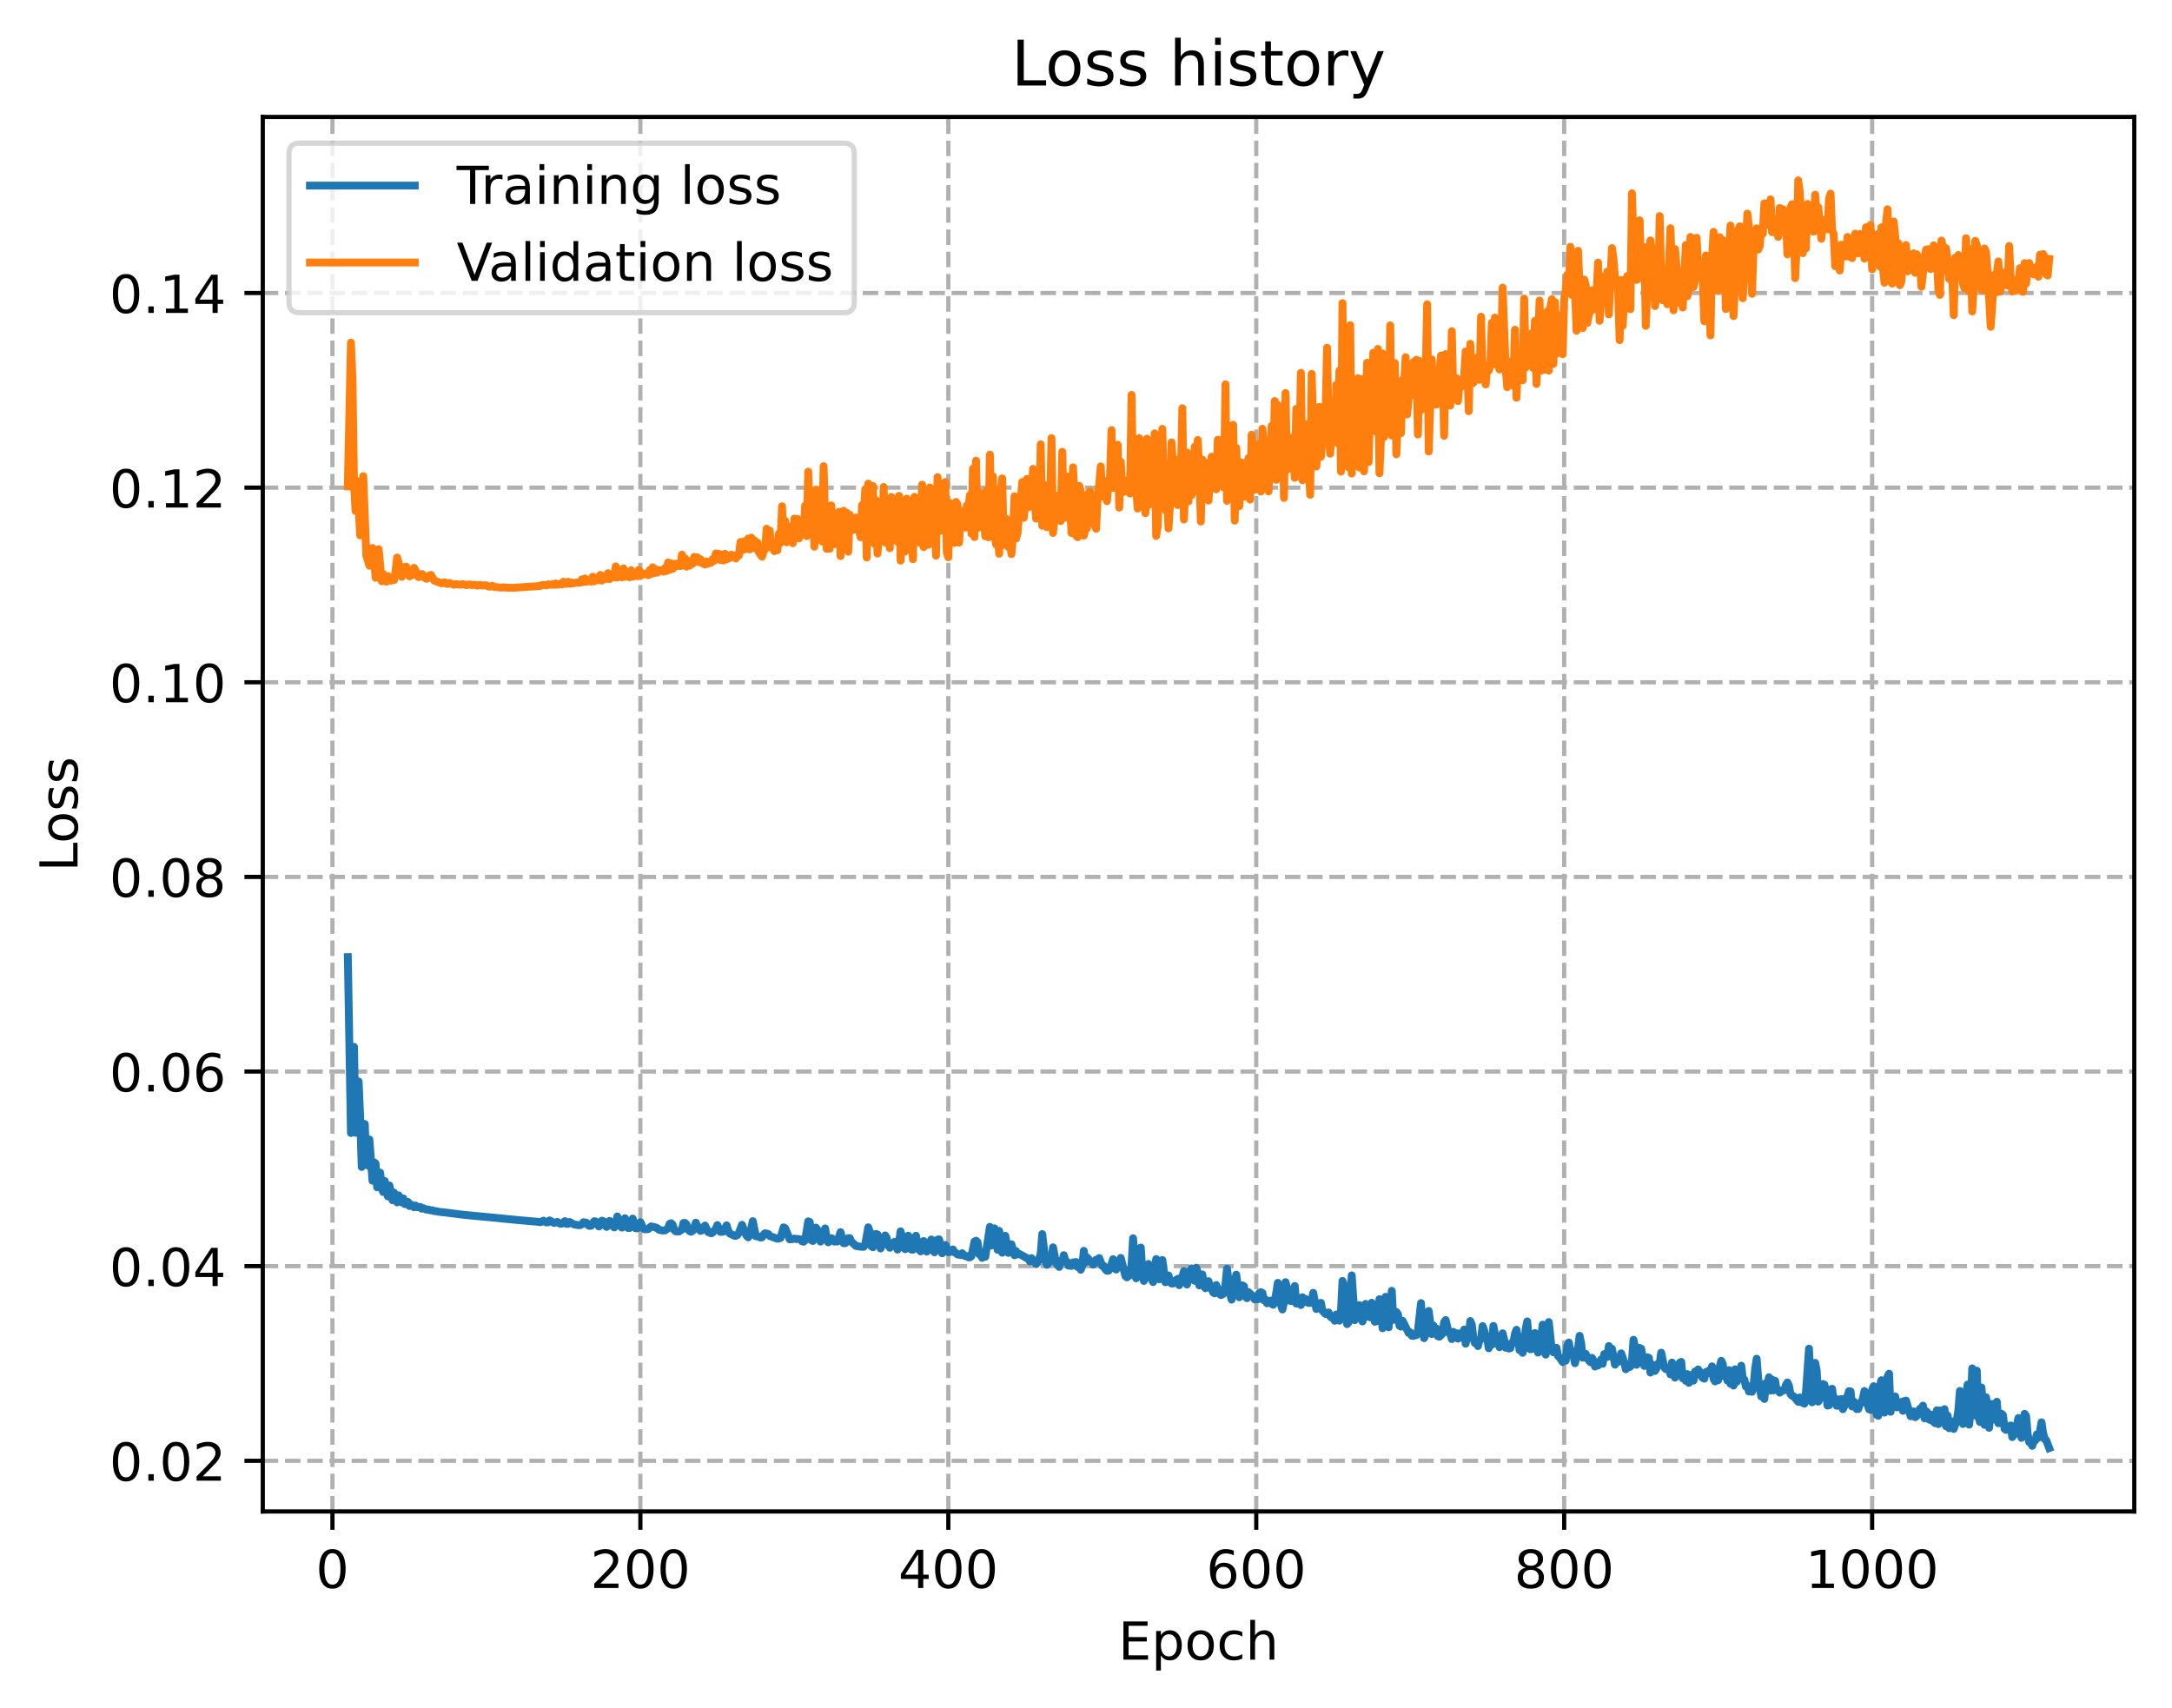 <?xml version="1.0" encoding="utf-8" standalone="no"?>
<!DOCTYPE svg PUBLIC "-//W3C//DTD SVG 1.1//EN"
  "http://www.w3.org/Graphics/SVG/1.1/DTD/svg11.dtd">
<!-- Created with matplotlib (https://matplotlib.org/) -->
<svg height="325.986pt" version="1.1" viewBox="0 0 414.464 325.986" width="414.464pt" xmlns="http://www.w3.org/2000/svg" xmlns:xlink="http://www.w3.org/1999/xlink">
 <defs>
  <style type="text/css">
*{stroke-linecap:butt;stroke-linejoin:round;}
  </style>
 </defs>
 <g id="figure_1">
  <g id="patch_1">
   <path d="M 0 325.986 
L 414.464 325.986 
L 414.464 0 
L 0 0 
z
" style="fill:#ffffff;"/>
  </g>
  <g id="axes_1">
   <g id="patch_2">
    <path d="M 50.144 288.43 
L 407.264 288.43 
L 407.264 22.318 
L 50.144 22.318 
z
" style="fill:#ffffff;"/>
   </g>
   <g id="matplotlib.axis_1">
    <g id="xtick_1">
     <g id="line2d_1">
      <path clip-path="url(#p133de21182)" d="M 63.438 288.43 
L 63.438 22.318 
" style="fill:none;stroke:#b0b0b0;stroke-dasharray:2.96,1.28;stroke-dashoffset:0;stroke-width:0.8;"/>
     </g>
     <g id="line2d_2">
      <defs>
       <path d="M 0 0 
L 0 3.5 
" id="m51b5160f50" style="stroke:#000000;stroke-width:0.8;"/>
      </defs>
      <g>
       <use style="stroke:#000000;stroke-width:0.8;" x="63.438" xlink:href="#m51b5160f50" y="288.43"/>
      </g>
     </g>
     <g id="text_1">
      <!-- 0 -->
      <defs>
       <path d="M 31.781 66.406 
Q 24.172 66.406 20.328 58.906 
Q 16.5 51.422 16.5 36.375 
Q 16.5 21.391 20.328 13.891 
Q 24.172 6.391 31.781 6.391 
Q 39.453 6.391 43.281 13.891 
Q 47.125 21.391 47.125 36.375 
Q 47.125 51.422 43.281 58.906 
Q 39.453 66.406 31.781 66.406 
z
M 31.781 74.219 
Q 44.047 74.219 50.516 64.516 
Q 56.984 54.828 56.984 36.375 
Q 56.984 17.969 50.516 8.266 
Q 44.047 -1.422 31.781 -1.422 
Q 19.531 -1.422 13.062 8.266 
Q 6.594 17.969 6.594 36.375 
Q 6.594 54.828 13.062 64.516 
Q 19.531 74.219 31.781 74.219 
z
" id="DejaVuSans-48"/>
      </defs>
      <g transform="translate(60.257 303.029)scale(0.1 -0.1)">
       <use xlink:href="#DejaVuSans-48"/>
      </g>
     </g>
    </g>
    <g id="xtick_2">
     <g id="line2d_3">
      <path clip-path="url(#p133de21182)" d="M 122.199 288.43 
L 122.199 22.318 
" style="fill:none;stroke:#b0b0b0;stroke-dasharray:2.96,1.28;stroke-dashoffset:0;stroke-width:0.8;"/>
     </g>
     <g id="line2d_4">
      <g>
       <use style="stroke:#000000;stroke-width:0.8;" x="122.199" xlink:href="#m51b5160f50" y="288.43"/>
      </g>
     </g>
     <g id="text_2">
      <!-- 200 -->
      <defs>
       <path d="M 19.188 8.297 
L 53.609 8.297 
L 53.609 0 
L 7.328 0 
L 7.328 8.297 
Q 12.938 14.109 22.625 23.891 
Q 32.328 33.688 34.812 36.531 
Q 39.547 41.844 41.422 45.531 
Q 43.312 49.219 43.312 52.781 
Q 43.312 58.594 39.234 62.25 
Q 35.156 65.922 28.609 65.922 
Q 23.969 65.922 18.812 64.312 
Q 13.672 62.703 7.812 59.422 
L 7.812 69.391 
Q 13.766 71.781 18.938 73 
Q 24.125 74.219 28.422 74.219 
Q 39.75 74.219 46.484 68.547 
Q 53.219 62.891 53.219 53.422 
Q 53.219 48.922 51.531 44.891 
Q 49.859 40.875 45.406 35.406 
Q 44.188 33.984 37.641 27.219 
Q 31.109 20.453 19.188 8.297 
z
" id="DejaVuSans-50"/>
      </defs>
      <g transform="translate(112.656 303.029)scale(0.1 -0.1)">
       <use xlink:href="#DejaVuSans-50"/>
       <use x="63.623" xlink:href="#DejaVuSans-48"/>
       <use x="127.246" xlink:href="#DejaVuSans-48"/>
      </g>
     </g>
    </g>
    <g id="xtick_3">
     <g id="line2d_5">
      <path clip-path="url(#p133de21182)" d="M 180.96 288.43 
L 180.96 22.318 
" style="fill:none;stroke:#b0b0b0;stroke-dasharray:2.96,1.28;stroke-dashoffset:0;stroke-width:0.8;"/>
     </g>
     <g id="line2d_6">
      <g>
       <use style="stroke:#000000;stroke-width:0.8;" x="180.96" xlink:href="#m51b5160f50" y="288.43"/>
      </g>
     </g>
     <g id="text_3">
      <!-- 400 -->
      <defs>
       <path d="M 37.797 64.312 
L 12.891 25.391 
L 37.797 25.391 
z
M 35.203 72.906 
L 47.609 72.906 
L 47.609 25.391 
L 58.016 25.391 
L 58.016 17.188 
L 47.609 17.188 
L 47.609 0 
L 37.797 0 
L 37.797 17.188 
L 4.891 17.188 
L 4.891 26.703 
z
" id="DejaVuSans-52"/>
      </defs>
      <g transform="translate(171.417 303.029)scale(0.1 -0.1)">
       <use xlink:href="#DejaVuSans-52"/>
       <use x="63.623" xlink:href="#DejaVuSans-48"/>
       <use x="127.246" xlink:href="#DejaVuSans-48"/>
      </g>
     </g>
    </g>
    <g id="xtick_4">
     <g id="line2d_7">
      <path clip-path="url(#p133de21182)" d="M 239.721 288.43 
L 239.721 22.318 
" style="fill:none;stroke:#b0b0b0;stroke-dasharray:2.96,1.28;stroke-dashoffset:0;stroke-width:0.8;"/>
     </g>
     <g id="line2d_8">
      <g>
       <use style="stroke:#000000;stroke-width:0.8;" x="239.721" xlink:href="#m51b5160f50" y="288.43"/>
      </g>
     </g>
     <g id="text_4">
      <!-- 600 -->
      <defs>
       <path d="M 33.016 40.375 
Q 26.375 40.375 22.484 35.828 
Q 18.609 31.297 18.609 23.391 
Q 18.609 15.531 22.484 10.953 
Q 26.375 6.391 33.016 6.391 
Q 39.656 6.391 43.531 10.953 
Q 47.406 15.531 47.406 23.391 
Q 47.406 31.297 43.531 35.828 
Q 39.656 40.375 33.016 40.375 
z
M 52.594 71.297 
L 52.594 62.312 
Q 48.875 64.062 45.094 64.984 
Q 41.312 65.922 37.594 65.922 
Q 27.828 65.922 22.672 59.328 
Q 17.531 52.734 16.797 39.406 
Q 19.672 43.656 24.016 45.922 
Q 28.375 48.188 33.594 48.188 
Q 44.578 48.188 50.953 41.516 
Q 57.328 34.859 57.328 23.391 
Q 57.328 12.156 50.688 5.359 
Q 44.047 -1.422 33.016 -1.422 
Q 20.359 -1.422 13.672 8.266 
Q 6.984 17.969 6.984 36.375 
Q 6.984 53.656 15.188 63.938 
Q 23.391 74.219 37.203 74.219 
Q 40.922 74.219 44.703 73.484 
Q 48.484 72.75 52.594 71.297 
z
" id="DejaVuSans-54"/>
      </defs>
      <g transform="translate(230.178 303.029)scale(0.1 -0.1)">
       <use xlink:href="#DejaVuSans-54"/>
       <use x="63.623" xlink:href="#DejaVuSans-48"/>
       <use x="127.246" xlink:href="#DejaVuSans-48"/>
      </g>
     </g>
    </g>
    <g id="xtick_5">
     <g id="line2d_9">
      <path clip-path="url(#p133de21182)" d="M 298.482 288.43 
L 298.482 22.318 
" style="fill:none;stroke:#b0b0b0;stroke-dasharray:2.96,1.28;stroke-dashoffset:0;stroke-width:0.8;"/>
     </g>
     <g id="line2d_10">
      <g>
       <use style="stroke:#000000;stroke-width:0.8;" x="298.482" xlink:href="#m51b5160f50" y="288.43"/>
      </g>
     </g>
     <g id="text_5">
      <!-- 800 -->
      <defs>
       <path d="M 31.781 34.625 
Q 24.75 34.625 20.719 30.859 
Q 16.703 27.094 16.703 20.516 
Q 16.703 13.922 20.719 10.156 
Q 24.75 6.391 31.781 6.391 
Q 38.812 6.391 42.859 10.172 
Q 46.922 13.969 46.922 20.516 
Q 46.922 27.094 42.891 30.859 
Q 38.875 34.625 31.781 34.625 
z
M 21.922 38.812 
Q 15.578 40.375 12.031 44.719 
Q 8.5 49.078 8.5 55.328 
Q 8.5 64.062 14.719 69.141 
Q 20.953 74.219 31.781 74.219 
Q 42.672 74.219 48.875 69.141 
Q 55.078 64.062 55.078 55.328 
Q 55.078 49.078 51.531 44.719 
Q 48 40.375 41.703 38.812 
Q 48.828 37.156 52.797 32.312 
Q 56.781 27.484 56.781 20.516 
Q 56.781 9.906 50.312 4.234 
Q 43.844 -1.422 31.781 -1.422 
Q 19.734 -1.422 13.25 4.234 
Q 6.781 9.906 6.781 20.516 
Q 6.781 27.484 10.781 32.312 
Q 14.797 37.156 21.922 38.812 
z
M 18.312 54.391 
Q 18.312 48.734 21.844 45.562 
Q 25.391 42.391 31.781 42.391 
Q 38.141 42.391 41.719 45.562 
Q 45.312 48.734 45.312 54.391 
Q 45.312 60.062 41.719 63.234 
Q 38.141 66.406 31.781 66.406 
Q 25.391 66.406 21.844 63.234 
Q 18.312 60.062 18.312 54.391 
z
" id="DejaVuSans-56"/>
      </defs>
      <g transform="translate(288.939 303.029)scale(0.1 -0.1)">
       <use xlink:href="#DejaVuSans-56"/>
       <use x="63.623" xlink:href="#DejaVuSans-48"/>
       <use x="127.246" xlink:href="#DejaVuSans-48"/>
      </g>
     </g>
    </g>
    <g id="xtick_6">
     <g id="line2d_11">
      <path clip-path="url(#p133de21182)" d="M 357.243 288.43 
L 357.243 22.318 
" style="fill:none;stroke:#b0b0b0;stroke-dasharray:2.96,1.28;stroke-dashoffset:0;stroke-width:0.8;"/>
     </g>
     <g id="line2d_12">
      <g>
       <use style="stroke:#000000;stroke-width:0.8;" x="357.243" xlink:href="#m51b5160f50" y="288.43"/>
      </g>
     </g>
     <g id="text_6">
      <!-- 1000 -->
      <defs>
       <path d="M 12.406 8.297 
L 28.516 8.297 
L 28.516 63.922 
L 10.984 60.406 
L 10.984 69.391 
L 28.422 72.906 
L 38.281 72.906 
L 38.281 8.297 
L 54.391 8.297 
L 54.391 0 
L 12.406 0 
z
" id="DejaVuSans-49"/>
      </defs>
      <g transform="translate(344.518 303.029)scale(0.1 -0.1)">
       <use xlink:href="#DejaVuSans-49"/>
       <use x="63.623" xlink:href="#DejaVuSans-48"/>
       <use x="127.246" xlink:href="#DejaVuSans-48"/>
       <use x="190.869" xlink:href="#DejaVuSans-48"/>
      </g>
     </g>
    </g>
    <g id="text_7">
     <!-- Epoch -->
     <defs>
      <path d="M 9.812 72.906 
L 55.906 72.906 
L 55.906 64.594 
L 19.672 64.594 
L 19.672 43.016 
L 54.391 43.016 
L 54.391 34.719 
L 19.672 34.719 
L 19.672 8.297 
L 56.781 8.297 
L 56.781 0 
L 9.812 0 
z
" id="DejaVuSans-69"/>
      <path d="M 18.109 8.203 
L 18.109 -20.797 
L 9.078 -20.797 
L 9.078 54.688 
L 18.109 54.688 
L 18.109 46.391 
Q 20.953 51.266 25.266 53.625 
Q 29.594 56 35.594 56 
Q 45.562 56 51.781 48.094 
Q 58.016 40.188 58.016 27.297 
Q 58.016 14.406 51.781 6.484 
Q 45.562 -1.422 35.594 -1.422 
Q 29.594 -1.422 25.266 0.953 
Q 20.953 3.328 18.109 8.203 
z
M 48.688 27.297 
Q 48.688 37.203 44.609 42.844 
Q 40.531 48.484 33.406 48.484 
Q 26.266 48.484 22.188 42.844 
Q 18.109 37.203 18.109 27.297 
Q 18.109 17.391 22.188 11.75 
Q 26.266 6.109 33.406 6.109 
Q 40.531 6.109 44.609 11.75 
Q 48.688 17.391 48.688 27.297 
z
" id="DejaVuSans-112"/>
      <path d="M 30.609 48.391 
Q 23.391 48.391 19.188 42.75 
Q 14.984 37.109 14.984 27.297 
Q 14.984 17.484 19.156 11.844 
Q 23.344 6.203 30.609 6.203 
Q 37.797 6.203 41.984 11.859 
Q 46.188 17.531 46.188 27.297 
Q 46.188 37.016 41.984 42.703 
Q 37.797 48.391 30.609 48.391 
z
M 30.609 56 
Q 42.328 56 49.016 48.375 
Q 55.719 40.766 55.719 27.297 
Q 55.719 13.875 49.016 6.219 
Q 42.328 -1.422 30.609 -1.422 
Q 18.844 -1.422 12.172 6.219 
Q 5.516 13.875 5.516 27.297 
Q 5.516 40.766 12.172 48.375 
Q 18.844 56 30.609 56 
z
" id="DejaVuSans-111"/>
      <path d="M 48.781 52.594 
L 48.781 44.188 
Q 44.969 46.297 41.141 47.344 
Q 37.312 48.391 33.406 48.391 
Q 24.656 48.391 19.812 42.844 
Q 14.984 37.312 14.984 27.297 
Q 14.984 17.281 19.812 11.734 
Q 24.656 6.203 33.406 6.203 
Q 37.312 6.203 41.141 7.25 
Q 44.969 8.297 48.781 10.406 
L 48.781 2.094 
Q 45.016 0.344 40.984 -0.531 
Q 36.969 -1.422 32.422 -1.422 
Q 20.062 -1.422 12.781 6.344 
Q 5.516 14.109 5.516 27.297 
Q 5.516 40.672 12.859 48.328 
Q 20.219 56 33.016 56 
Q 37.156 56 41.109 55.141 
Q 45.062 54.297 48.781 52.594 
z
" id="DejaVuSans-99"/>
      <path d="M 54.891 33.016 
L 54.891 0 
L 45.906 0 
L 45.906 32.719 
Q 45.906 40.484 42.875 44.328 
Q 39.844 48.188 33.797 48.188 
Q 26.516 48.188 22.312 43.547 
Q 18.109 38.922 18.109 30.906 
L 18.109 0 
L 9.078 0 
L 9.078 75.984 
L 18.109 75.984 
L 18.109 46.188 
Q 21.344 51.125 25.703 53.562 
Q 30.078 56 35.797 56 
Q 45.219 56 50.047 50.172 
Q 54.891 44.344 54.891 33.016 
z
" id="DejaVuSans-104"/>
     </defs>
     <g transform="translate(213.393 316.707)scale(0.1 -0.1)">
      <use xlink:href="#DejaVuSans-69"/>
      <use x="63.184" xlink:href="#DejaVuSans-112"/>
      <use x="126.66" xlink:href="#DejaVuSans-111"/>
      <use x="187.842" xlink:href="#DejaVuSans-99"/>
      <use x="242.822" xlink:href="#DejaVuSans-104"/>
     </g>
    </g>
   </g>
   <g id="matplotlib.axis_2">
    <g id="ytick_1">
     <g id="line2d_13">
      <path clip-path="url(#p133de21182)" d="M 50.144 278.76 
L 407.264 278.76 
" style="fill:none;stroke:#b0b0b0;stroke-dasharray:2.96,1.28;stroke-dashoffset:0;stroke-width:0.8;"/>
     </g>
     <g id="line2d_14">
      <defs>
       <path d="M 0 0 
L -3.5 0 
" id="mbb6e6bf3f7" style="stroke:#000000;stroke-width:0.8;"/>
      </defs>
      <g>
       <use style="stroke:#000000;stroke-width:0.8;" x="50.144" xlink:href="#mbb6e6bf3f7" y="278.76"/>
      </g>
     </g>
     <g id="text_8">
      <!-- 0.02 -->
      <defs>
       <path d="M 10.688 12.406 
L 21 12.406 
L 21 0 
L 10.688 0 
z
" id="DejaVuSans-46"/>
      </defs>
      <g transform="translate(20.878 282.559)scale(0.1 -0.1)">
       <use xlink:href="#DejaVuSans-48"/>
       <use x="63.623" xlink:href="#DejaVuSans-46"/>
       <use x="95.41" xlink:href="#DejaVuSans-48"/>
       <use x="159.033" xlink:href="#DejaVuSans-50"/>
      </g>
     </g>
    </g>
    <g id="ytick_2">
     <g id="line2d_15">
      <path clip-path="url(#p133de21182)" d="M 50.144 241.619 
L 407.264 241.619 
" style="fill:none;stroke:#b0b0b0;stroke-dasharray:2.96,1.28;stroke-dashoffset:0;stroke-width:0.8;"/>
     </g>
     <g id="line2d_16">
      <g>
       <use style="stroke:#000000;stroke-width:0.8;" x="50.144" xlink:href="#mbb6e6bf3f7" y="241.619"/>
      </g>
     </g>
     <g id="text_9">
      <!-- 0.04 -->
      <g transform="translate(20.878 245.418)scale(0.1 -0.1)">
       <use xlink:href="#DejaVuSans-48"/>
       <use x="63.623" xlink:href="#DejaVuSans-46"/>
       <use x="95.41" xlink:href="#DejaVuSans-48"/>
       <use x="159.033" xlink:href="#DejaVuSans-52"/>
      </g>
     </g>
    </g>
    <g id="ytick_3">
     <g id="line2d_17">
      <path clip-path="url(#p133de21182)" d="M 50.144 204.478 
L 407.264 204.478 
" style="fill:none;stroke:#b0b0b0;stroke-dasharray:2.96,1.28;stroke-dashoffset:0;stroke-width:0.8;"/>
     </g>
     <g id="line2d_18">
      <g>
       <use style="stroke:#000000;stroke-width:0.8;" x="50.144" xlink:href="#mbb6e6bf3f7" y="204.478"/>
      </g>
     </g>
     <g id="text_10">
      <!-- 0.06 -->
      <g transform="translate(20.878 208.277)scale(0.1 -0.1)">
       <use xlink:href="#DejaVuSans-48"/>
       <use x="63.623" xlink:href="#DejaVuSans-46"/>
       <use x="95.41" xlink:href="#DejaVuSans-48"/>
       <use x="159.033" xlink:href="#DejaVuSans-54"/>
      </g>
     </g>
    </g>
    <g id="ytick_4">
     <g id="line2d_19">
      <path clip-path="url(#p133de21182)" d="M 50.144 167.337 
L 407.264 167.337 
" style="fill:none;stroke:#b0b0b0;stroke-dasharray:2.96,1.28;stroke-dashoffset:0;stroke-width:0.8;"/>
     </g>
     <g id="line2d_20">
      <g>
       <use style="stroke:#000000;stroke-width:0.8;" x="50.144" xlink:href="#mbb6e6bf3f7" y="167.337"/>
      </g>
     </g>
     <g id="text_11">
      <!-- 0.08 -->
      <g transform="translate(20.878 171.137)scale(0.1 -0.1)">
       <use xlink:href="#DejaVuSans-48"/>
       <use x="63.623" xlink:href="#DejaVuSans-46"/>
       <use x="95.41" xlink:href="#DejaVuSans-48"/>
       <use x="159.033" xlink:href="#DejaVuSans-56"/>
      </g>
     </g>
    </g>
    <g id="ytick_5">
     <g id="line2d_21">
      <path clip-path="url(#p133de21182)" d="M 50.144 130.197 
L 407.264 130.197 
" style="fill:none;stroke:#b0b0b0;stroke-dasharray:2.96,1.28;stroke-dashoffset:0;stroke-width:0.8;"/>
     </g>
     <g id="line2d_22">
      <g>
       <use style="stroke:#000000;stroke-width:0.8;" x="50.144" xlink:href="#mbb6e6bf3f7" y="130.197"/>
      </g>
     </g>
     <g id="text_12">
      <!-- 0.10 -->
      <g transform="translate(20.878 133.996)scale(0.1 -0.1)">
       <use xlink:href="#DejaVuSans-48"/>
       <use x="63.623" xlink:href="#DejaVuSans-46"/>
       <use x="95.41" xlink:href="#DejaVuSans-49"/>
       <use x="159.033" xlink:href="#DejaVuSans-48"/>
      </g>
     </g>
    </g>
    <g id="ytick_6">
     <g id="line2d_23">
      <path clip-path="url(#p133de21182)" d="M 50.144 93.056 
L 407.264 93.056 
" style="fill:none;stroke:#b0b0b0;stroke-dasharray:2.96,1.28;stroke-dashoffset:0;stroke-width:0.8;"/>
     </g>
     <g id="line2d_24">
      <g>
       <use style="stroke:#000000;stroke-width:0.8;" x="50.144" xlink:href="#mbb6e6bf3f7" y="93.056"/>
      </g>
     </g>
     <g id="text_13">
      <!-- 0.12 -->
      <g transform="translate(20.878 96.855)scale(0.1 -0.1)">
       <use xlink:href="#DejaVuSans-48"/>
       <use x="63.623" xlink:href="#DejaVuSans-46"/>
       <use x="95.41" xlink:href="#DejaVuSans-49"/>
       <use x="159.033" xlink:href="#DejaVuSans-50"/>
      </g>
     </g>
    </g>
    <g id="ytick_7">
     <g id="line2d_25">
      <path clip-path="url(#p133de21182)" d="M 50.144 55.915 
L 407.264 55.915 
" style="fill:none;stroke:#b0b0b0;stroke-dasharray:2.96,1.28;stroke-dashoffset:0;stroke-width:0.8;"/>
     </g>
     <g id="line2d_26">
      <g>
       <use style="stroke:#000000;stroke-width:0.8;" x="50.144" xlink:href="#mbb6e6bf3f7" y="55.915"/>
      </g>
     </g>
     <g id="text_14">
      <!-- 0.14 -->
      <g transform="translate(20.878 59.714)scale(0.1 -0.1)">
       <use xlink:href="#DejaVuSans-48"/>
       <use x="63.623" xlink:href="#DejaVuSans-46"/>
       <use x="95.41" xlink:href="#DejaVuSans-49"/>
       <use x="159.033" xlink:href="#DejaVuSans-52"/>
      </g>
     </g>
    </g>
    <g id="text_15">
     <!-- Loss -->
     <defs>
      <path d="M 9.812 72.906 
L 19.672 72.906 
L 19.672 8.297 
L 55.172 8.297 
L 55.172 0 
L 9.812 0 
z
" id="DejaVuSans-76"/>
      <path d="M 44.281 53.078 
L 44.281 44.578 
Q 40.484 46.531 36.375 47.5 
Q 32.281 48.484 27.875 48.484 
Q 21.188 48.484 17.844 46.438 
Q 14.5 44.391 14.5 40.281 
Q 14.5 37.156 16.891 35.375 
Q 19.281 33.594 26.516 31.984 
L 29.594 31.297 
Q 39.156 29.25 43.188 25.516 
Q 47.219 21.781 47.219 15.094 
Q 47.219 7.469 41.188 3.016 
Q 35.156 -1.422 24.609 -1.422 
Q 20.219 -1.422 15.453 -0.562 
Q 10.688 0.297 5.422 2 
L 5.422 11.281 
Q 10.406 8.688 15.234 7.391 
Q 20.062 6.109 24.812 6.109 
Q 31.156 6.109 34.562 8.281 
Q 37.984 10.453 37.984 14.406 
Q 37.984 18.062 35.516 20.016 
Q 33.062 21.969 24.703 23.781 
L 21.578 24.516 
Q 13.234 26.266 9.516 29.906 
Q 5.812 33.547 5.812 39.891 
Q 5.812 47.609 11.281 51.797 
Q 16.75 56 26.812 56 
Q 31.781 56 36.172 55.266 
Q 40.578 54.547 44.281 53.078 
z
" id="DejaVuSans-115"/>
     </defs>
     <g transform="translate(14.798 166.341)rotate(-90)scale(0.1 -0.1)">
      <use xlink:href="#DejaVuSans-76"/>
      <use x="53.963" xlink:href="#DejaVuSans-111"/>
      <use x="115.145" xlink:href="#DejaVuSans-115"/>
      <use x="167.244" xlink:href="#DejaVuSans-115"/>
     </g>
    </g>
   </g>
   <g id="line2d_27">
    <path clip-path="url(#p133de21182)" d="M 66.376 182.647 
L 66.964 216.21 
L 67.258 201.43 
L 67.552 199.767 
L 67.846 216.164 
L 68.139 214.915 
L 68.433 206.369 
L 68.727 213.133 
L 69.021 222.685 
L 69.315 217.203 
L 69.608 214.489 
L 69.902 222.141 
L 70.196 222.411 
L 70.49 217.453 
L 71.077 225.315 
L 71.371 221.794 
L 71.665 222.019 
L 71.959 226.57 
L 72.546 223.773 
L 72.84 226.808 
L 73.134 227.48 
L 73.428 225.377 
L 74.015 228.305 
L 74.309 226.221 
L 74.897 229.036 
L 75.191 227.592 
L 75.778 229.447 
L 76.072 228.101 
L 76.366 229.206 
L 76.66 229.443 
L 76.953 228.691 
L 77.247 229.771 
L 77.835 229.354 
L 78.129 230.146 
L 78.422 229.834 
L 79.01 230.382 
L 79.304 230.05 
L 79.598 230.366 
L 80.185 230.316 
L 80.479 230.648 
L 80.773 230.558 
L 81.361 230.836 
L 81.654 230.796 
L 82.242 230.986 
L 82.536 230.955 
L 82.83 231.11 
L 83.123 231.115 
L 83.711 231.236 
L 85.474 231.44 
L 88.118 231.777 
L 90.468 232.013 
L 93.7 232.315 
L 98.695 232.807 
L 102.808 233.173 
L 103.102 233.224 
L 103.396 233.148 
L 103.69 232.934 
L 104.277 233.276 
L 104.571 233.253 
L 104.865 232.89 
L 105.746 233.379 
L 106.334 233.177 
L 106.922 233.534 
L 107.215 233.502 
L 107.803 233.025 
L 108.097 233.554 
L 108.391 233.544 
L 108.684 233.189 
L 109.566 233.667 
L 110.447 233.797 
L 110.741 233.784 
L 111.035 233.603 
L 111.329 233.235 
L 111.916 233.339 
L 112.21 233.785 
L 112.504 233.94 
L 112.798 233.906 
L 113.385 233.042 
L 113.679 233.101 
L 114.267 234.037 
L 114.561 233.85 
L 114.854 232.937 
L 115.148 233.043 
L 115.736 234.129 
L 116.03 233.913 
L 116.323 232.982 
L 116.617 233.206 
L 117.205 234.223 
L 117.499 233.713 
L 117.792 232.133 
L 118.086 232.847 
L 118.38 233.968 
L 118.674 234.263 
L 119.261 232.467 
L 119.849 234.34 
L 120.143 234.333 
L 120.73 232.536 
L 121.024 233.699 
L 121.318 234.401 
L 121.612 234.396 
L 122.199 233.217 
L 122.787 234.461 
L 123.081 234.591 
L 123.668 234.554 
L 124.256 234.027 
L 125.137 234.238 
L 125.431 234.385 
L 125.725 234.657 
L 126.313 234.804 
L 126.9 234.795 
L 127.488 234.386 
L 127.782 233.543 
L 128.076 233.421 
L 128.369 233.741 
L 128.663 234.732 
L 128.957 234.981 
L 129.545 235.005 
L 130.132 234.618 
L 130.426 233.374 
L 130.72 233.371 
L 131.014 233.669 
L 131.307 234.668 
L 131.601 234.944 
L 131.895 235.048 
L 132.189 234.859 
L 132.483 234.24 
L 132.776 233.319 
L 133.364 234.588 
L 133.658 234.886 
L 133.952 234.768 
L 134.245 234.184 
L 134.539 233.859 
L 135.127 235.108 
L 135.714 235.354 
L 136.008 235.188 
L 136.596 234.462 
L 136.89 233.777 
L 137.477 235.084 
L 138.065 235.02 
L 138.653 233.828 
L 138.946 234.794 
L 139.24 235.368 
L 140.122 235.81 
L 140.415 235.834 
L 140.709 235.683 
L 141.003 235.262 
L 141.591 233.729 
L 142.178 235.266 
L 142.472 235.833 
L 142.766 236.118 
L 143.06 235.726 
L 143.647 233.03 
L 144.235 235.901 
L 144.822 235.984 
L 145.116 236.161 
L 145.41 236.122 
L 145.704 235.619 
L 145.998 235.34 
L 146.585 235.47 
L 146.879 235.864 
L 148.348 236.387 
L 148.936 236.248 
L 149.523 234.216 
L 149.817 234.355 
L 150.699 236.503 
L 151.286 236.446 
L 151.58 236.355 
L 151.874 236.451 
L 152.168 236.417 
L 152.755 236.503 
L 153.049 236.873 
L 153.343 236.964 
L 153.637 236.654 
L 154.224 233.064 
L 154.518 233.187 
L 154.812 236.66 
L 155.106 236.816 
L 155.399 234.454 
L 155.693 234.265 
L 155.987 234.675 
L 156.281 236.342 
L 156.575 236.931 
L 156.868 236.125 
L 157.162 234.98 
L 157.456 234.417 
L 157.75 236.398 
L 158.044 237.078 
L 158.337 236.336 
L 158.631 236.275 
L 158.925 236.429 
L 159.219 236.929 
L 159.806 236.905 
L 160.394 235.125 
L 160.982 237.247 
L 161.275 237.233 
L 161.569 236.963 
L 161.863 236.282 
L 162.157 236.273 
L 162.451 236.94 
L 163.332 237.759 
L 164.214 237.904 
L 164.801 237.93 
L 165.095 237.507 
L 165.683 234.206 
L 165.976 235.041 
L 166.27 237.807 
L 166.564 238.01 
L 166.858 236.972 
L 167.152 235.462 
L 167.445 235.586 
L 168.033 238.239 
L 168.914 235.755 
L 169.208 236.232 
L 169.502 237.669 
L 169.796 238.107 
L 170.09 237.518 
L 170.677 236.986 
L 170.971 237.539 
L 171.265 238.457 
L 171.559 237.065 
L 171.852 234.975 
L 172.146 236.09 
L 172.44 238.133 
L 172.734 238.38 
L 173.322 235.799 
L 173.909 238.459 
L 174.203 238.476 
L 174.791 235.814 
L 175.378 238.463 
L 175.672 238.794 
L 176.26 236.825 
L 176.553 237.611 
L 176.847 238.843 
L 177.141 238.58 
L 177.435 237.007 
L 177.729 236.53 
L 178.022 238.407 
L 178.316 238.97 
L 178.61 238.342 
L 178.904 236.563 
L 179.198 236.502 
L 179.785 239.159 
L 180.079 238.535 
L 180.373 237.565 
L 180.667 238.053 
L 180.96 238.965 
L 181.254 238.938 
L 181.842 238.439 
L 182.136 238.986 
L 182.429 239.108 
L 182.723 239.399 
L 183.311 239.481 
L 183.605 239.151 
L 183.898 239.548 
L 184.192 239.707 
L 184.486 239.688 
L 184.78 239.931 
L 185.074 239.938 
L 185.368 239.702 
L 185.955 236.924 
L 186.249 236.761 
L 186.543 237.039 
L 186.837 239.335 
L 187.13 239.559 
L 187.424 240.027 
L 187.718 239.485 
L 188.012 239.83 
L 188.893 234.118 
L 189.187 237.676 
L 189.775 234.403 
L 190.068 235.88 
L 190.362 238.498 
L 190.656 234.887 
L 191.244 239.052 
L 191.537 237.969 
L 191.831 235.83 
L 192.419 239.088 
L 192.713 238.56 
L 193.006 237.448 
L 193.594 239.541 
L 193.888 238.753 
L 194.182 239.376 
L 194.475 239.264 
L 196.238 240.24 
L 196.532 240.718 
L 196.826 240.086 
L 197.12 240.455 
L 197.414 240.634 
L 197.707 241.236 
L 198.001 240.884 
L 198.295 240.255 
L 198.589 239.208 
L 198.883 235.492 
L 199.47 240.671 
L 199.764 241.365 
L 200.058 241.076 
L 200.352 239.931 
L 200.645 239.977 
L 200.939 238.03 
L 201.527 241.07 
L 202.114 241.767 
L 202.408 240.61 
L 202.702 240.804 
L 202.996 239.518 
L 203.29 240.593 
L 203.583 240.773 
L 203.877 241.506 
L 204.465 241.566 
L 204.759 240.904 
L 205.346 240.837 
L 205.64 241.789 
L 205.934 241.667 
L 206.228 242.3 
L 206.521 241.573 
L 206.815 238.691 
L 207.109 240.915 
L 207.403 239.927 
L 207.99 240.58 
L 208.284 240.724 
L 208.578 241.325 
L 208.872 241.126 
L 209.166 240.386 
L 209.46 240.495 
L 209.753 240.076 
L 210.341 241.588 
L 210.635 241.569 
L 210.929 242.227 
L 211.222 242.495 
L 211.516 242.49 
L 211.81 242.173 
L 212.398 240.282 
L 212.985 242.262 
L 213.279 241.733 
L 213.867 240.05 
L 214.748 243.508 
L 215.042 243.76 
L 215.336 243.485 
L 215.629 243.373 
L 215.923 241.298 
L 216.217 236.295 
L 216.805 243.947 
L 217.098 243.443 
L 217.686 238.071 
L 217.98 242.581 
L 218.274 244.436 
L 219.155 241.199 
L 219.449 242.22 
L 219.743 244.052 
L 220.037 244.657 
L 220.624 240.259 
L 221.212 244.128 
L 221.799 240.442 
L 222.387 244.691 
L 222.681 244.558 
L 222.975 243.385 
L 223.268 244.484 
L 223.562 244.933 
L 223.856 244.924 
L 224.15 244.452 
L 224.737 244.04 
L 225.031 245.25 
L 225.325 243.842 
L 225.619 243.649 
L 225.913 242.573 
L 226.206 242.735 
L 226.5 245.119 
L 227.088 242.874 
L 227.382 242.045 
L 227.969 244.413 
L 228.263 241.918 
L 228.557 242.81 
L 228.851 245.286 
L 229.144 244.82 
L 229.438 243.199 
L 229.732 245.451 
L 230.026 245.827 
L 230.32 245.667 
L 230.613 244.486 
L 230.907 245.67 
L 231.201 245.962 
L 231.495 246.633 
L 231.789 246.815 
L 232.083 245.219 
L 232.67 246.795 
L 232.964 247.13 
L 233.258 247.024 
L 233.552 246.78 
L 233.845 245.091 
L 234.139 242.111 
L 234.727 246.915 
L 235.021 248.004 
L 235.314 245.422 
L 235.608 244.83 
L 235.902 243.236 
L 236.49 247.555 
L 236.783 245.618 
L 237.077 245.284 
L 237.371 245.448 
L 237.665 247.389 
L 237.959 247.733 
L 238.252 246.577 
L 238.84 247.19 
L 239.134 247.287 
L 239.428 247.97 
L 239.721 247.444 
L 240.015 247.944 
L 240.309 246.732 
L 240.603 246.583 
L 240.897 246.724 
L 241.19 248.146 
L 241.484 247.992 
L 241.778 248.699 
L 242.366 248.202 
L 242.659 248.806 
L 242.953 248.99 
L 243.247 248.085 
L 243.541 246.712 
L 243.835 244.802 
L 244.422 248.992 
L 244.716 249.886 
L 245.01 248.449 
L 245.304 244.671 
L 245.598 245.768 
L 245.891 247.751 
L 246.185 248.24 
L 246.479 248.298 
L 246.773 247.855 
L 247.067 245.407 
L 247.36 248.756 
L 247.654 248.478 
L 247.948 247.716 
L 248.242 249.041 
L 248.536 247.551 
L 248.829 248.142 
L 249.123 247.873 
L 249.417 248.517 
L 249.711 248.647 
L 250.005 248.646 
L 250.298 248.237 
L 250.592 246.707 
L 251.18 249.803 
L 251.474 249.051 
L 251.767 249.415 
L 252.061 248.624 
L 252.355 250.13 
L 252.943 250.74 
L 253.236 250.511 
L 253.53 250.456 
L 253.824 251.218 
L 254.118 251.46 
L 254.412 251.266 
L 254.705 252.035 
L 254.999 250.841 
L 255.293 251.608 
L 255.587 252.018 
L 255.881 250.344 
L 256.175 244.437 
L 256.468 245.144 
L 256.762 250.957 
L 257.056 252.679 
L 257.35 252.323 
L 257.644 248.961 
L 257.937 243.381 
L 258.525 251.924 
L 259.113 249.253 
L 259.406 249.054 
L 259.7 250.249 
L 259.994 252.174 
L 260.288 251.083 
L 260.582 248.827 
L 260.875 251.233 
L 261.169 250.665 
L 261.463 251.379 
L 261.757 248.599 
L 262.051 250.016 
L 262.344 252.222 
L 262.638 252.142 
L 262.932 251.44 
L 263.226 247.912 
L 263.52 248.982 
L 263.813 253.468 
L 264.401 247.466 
L 264.695 249.123 
L 264.989 253.285 
L 265.576 246.326 
L 265.87 251.867 
L 266.164 251.754 
L 266.458 250.36 
L 266.752 250.778 
L 267.045 252.974 
L 267.339 253.161 
L 267.633 252.043 
L 268.808 254.373 
L 269.102 254.247 
L 269.396 254.891 
L 269.69 254.936 
L 269.983 254.788 
L 270.277 254.784 
L 270.571 253.902 
L 271.159 248.669 
L 271.452 253.661 
L 271.746 255.361 
L 272.04 254.64 
L 272.334 251.683 
L 272.628 250.162 
L 273.215 254.576 
L 273.509 252.938 
L 273.803 254.015 
L 274.097 253.511 
L 274.39 254.994 
L 274.684 255.077 
L 275.272 254.484 
L 275.566 252.307 
L 275.859 251.902 
L 276.447 254.319 
L 276.741 254.535 
L 277.035 255.529 
L 277.328 254.158 
L 277.622 255.275 
L 277.916 254.411 
L 278.21 255.453 
L 278.504 254.457 
L 278.798 255.022 
L 279.091 255.268 
L 279.385 253.725 
L 279.679 256.415 
L 279.973 255.099 
L 280.267 255.214 
L 280.56 252.09 
L 280.854 252.787 
L 281.148 255.285 
L 281.442 256.29 
L 281.736 256.171 
L 282.029 256.87 
L 282.323 255.736 
L 282.617 255.51 
L 282.911 253.053 
L 283.205 253.855 
L 283.498 255.241 
L 283.792 255.522 
L 284.086 257.285 
L 284.38 255.961 
L 284.674 256.62 
L 284.967 253.027 
L 285.261 254.574 
L 286.143 257.079 
L 286.73 254.435 
L 287.024 255.587 
L 287.318 257.188 
L 287.612 256.602 
L 287.905 257.338 
L 288.199 257.273 
L 288.493 256.223 
L 288.787 256.206 
L 289.081 254.547 
L 289.374 253.761 
L 289.668 255.272 
L 289.962 257.646 
L 290.256 257.573 
L 290.55 258.159 
L 290.844 256.931 
L 291.137 253.563 
L 291.431 252.158 
L 291.725 255.823 
L 292.019 257.485 
L 292.313 257.424 
L 292.9 254.378 
L 293.488 258.114 
L 293.782 257.918 
L 294.369 252.774 
L 294.957 258.501 
L 295.251 256.62 
L 295.544 252.289 
L 296.132 257.733 
L 296.426 258.062 
L 296.72 257.378 
L 297.013 257.209 
L 297.307 258.777 
L 297.601 259.031 
L 298.189 259.912 
L 298.482 259.579 
L 298.776 259.661 
L 299.07 256.792 
L 299.364 256.2 
L 299.658 257.994 
L 299.951 257.816 
L 300.245 258.632 
L 300.539 260.138 
L 301.127 257.259 
L 301.42 254.918 
L 301.714 256.293 
L 302.008 259.085 
L 302.302 258.958 
L 302.596 258.359 
L 302.89 259.241 
L 303.477 259.942 
L 303.771 259.111 
L 304.065 259.59 
L 304.359 260.776 
L 304.652 260.396 
L 304.946 260.572 
L 305.534 259.404 
L 305.828 260.25 
L 306.121 258.395 
L 306.415 258.572 
L 306.709 258.944 
L 307.003 256.861 
L 307.297 258.783 
L 307.59 257.373 
L 308.178 260.414 
L 308.472 259.957 
L 308.766 259.882 
L 309.059 259.372 
L 309.353 258.254 
L 309.941 259.95 
L 310.235 261.294 
L 310.528 260.95 
L 310.822 260.928 
L 311.116 260.771 
L 311.41 259.72 
L 311.704 255.674 
L 311.997 257.063 
L 312.291 260.439 
L 312.585 259.81 
L 312.879 257.223 
L 313.173 257.366 
L 313.76 260.652 
L 314.054 260.071 
L 314.348 259.004 
L 314.642 259.115 
L 314.936 261.928 
L 315.229 260.366 
L 315.523 261.268 
L 315.817 261.613 
L 316.111 261.069 
L 316.405 260.218 
L 316.698 260.256 
L 316.992 258.128 
L 317.58 260.944 
L 317.874 261.267 
L 318.461 261.045 
L 318.755 262.263 
L 319.049 260.011 
L 319.343 262.391 
L 319.636 262.889 
L 319.93 261.234 
L 320.224 261.292 
L 320.518 260.038 
L 320.812 259.885 
L 321.105 263.029 
L 321.399 262.223 
L 321.693 263.51 
L 321.987 262.22 
L 322.281 263.887 
L 322.574 263.455 
L 322.868 262.351 
L 323.162 263.453 
L 323.456 261.716 
L 323.75 261.818 
L 324.043 261.325 
L 324.337 261.763 
L 324.631 262.54 
L 324.925 262.953 
L 325.219 263.097 
L 325.513 261.835 
L 325.806 261.922 
L 326.1 261.533 
L 326.394 262.069 
L 326.688 260.733 
L 326.982 263.128 
L 327.275 263.62 
L 327.569 262.672 
L 327.863 263.392 
L 328.157 260.826 
L 328.451 259.682 
L 328.744 260.309 
L 329.038 262.646 
L 329.332 261.53 
L 329.626 263.454 
L 329.92 261.464 
L 330.213 264.073 
L 330.507 262.407 
L 330.801 264.398 
L 331.095 261.301 
L 331.389 263.706 
L 331.682 262.012 
L 331.976 262.996 
L 332.27 260.613 
L 332.564 263.243 
L 332.858 263.264 
L 333.151 264.612 
L 333.445 264.455 
L 333.739 265.54 
L 334.033 265.328 
L 334.327 265.595 
L 334.62 264.47 
L 334.914 261.219 
L 335.208 259.28 
L 335.502 263.029 
L 336.089 266.492 
L 336.383 265.635 
L 336.677 266.968 
L 336.971 263.955 
L 337.265 264.271 
L 337.559 262.822 
L 337.852 265.363 
L 338.146 263.261 
L 338.44 265.318 
L 338.734 263.495 
L 339.028 265.282 
L 339.321 265.214 
L 339.615 265.755 
L 340.203 265.299 
L 340.497 265.3 
L 340.79 264.303 
L 341.084 263.814 
L 341.378 264.488 
L 341.672 266.036 
L 341.966 266.353 
L 342.259 266.434 
L 343.141 267.511 
L 343.435 266.672 
L 343.728 267.6 
L 344.022 267.648 
L 344.316 267.865 
L 344.61 265.796 
L 345.197 257.362 
L 345.491 264.637 
L 345.785 267.603 
L 346.079 266.022 
L 346.373 260.075 
L 346.666 261.514 
L 346.96 267.474 
L 347.254 266.935 
L 347.548 265.906 
L 347.842 264.103 
L 348.135 264.221 
L 348.429 265.508 
L 348.723 268.222 
L 349.017 268.164 
L 349.311 265.182 
L 349.605 265.013 
L 349.898 267.388 
L 350.192 266.848 
L 350.486 268.257 
L 350.78 268.242 
L 351.074 267.05 
L 351.367 266.973 
L 351.661 268.917 
L 351.955 268.289 
L 352.249 266.821 
L 352.543 266.417 
L 352.836 265.471 
L 353.13 265.524 
L 353.424 268.401 
L 353.718 267.438 
L 354.012 267.696 
L 354.305 268.896 
L 354.599 268.875 
L 354.893 267.932 
L 355.187 267.624 
L 355.481 266.83 
L 355.774 265.444 
L 356.068 267.688 
L 356.362 267.991 
L 356.656 268.928 
L 356.95 269.044 
L 357.243 265.173 
L 357.537 264.52 
L 358.125 270.006 
L 358.419 270.168 
L 358.712 264.577 
L 359.006 263.381 
L 359.3 267.229 
L 359.594 269.567 
L 359.888 268.233 
L 360.181 262.697 
L 360.475 262.141 
L 360.769 269.406 
L 361.063 266.812 
L 361.357 267.304 
L 361.651 266.483 
L 361.944 268.567 
L 362.238 268.447 
L 362.826 267.52 
L 363.12 269.228 
L 363.413 267.347 
L 363.707 267.272 
L 364.589 270.264 
L 364.882 269.896 
L 365.176 269.334 
L 365.47 270.434 
L 365.764 270.189 
L 366.351 268.827 
L 366.645 269.39 
L 366.939 268.235 
L 367.233 270.649 
L 367.527 269.285 
L 367.82 269.582 
L 368.114 270.865 
L 368.408 271.011 
L 368.702 269.965 
L 368.996 271.332 
L 369.289 271.597 
L 369.583 269.127 
L 369.877 271.756 
L 370.171 269.161 
L 370.465 271.444 
L 370.758 270.896 
L 371.052 268.906 
L 371.346 272.173 
L 371.64 270.124 
L 371.934 272.545 
L 372.521 271.246 
L 372.815 272.683 
L 373.403 270.949 
L 373.697 269.084 
L 373.99 265.432 
L 374.284 270.57 
L 374.578 271.745 
L 374.872 271.008 
L 375.166 266.208 
L 375.459 264.212 
L 375.753 271.862 
L 376.047 269.153 
L 376.341 261.121 
L 376.635 268.27 
L 376.928 270.118 
L 377.222 261.562 
L 377.516 270.196 
L 377.81 271.358 
L 378.104 264.767 
L 378.691 271.906 
L 378.985 266.644 
L 379.279 268.543 
L 379.573 272.471 
L 379.866 268.101 
L 380.16 267.91 
L 380.454 270.89 
L 380.748 268.587 
L 381.042 267.493 
L 381.335 271.597 
L 381.629 270.985 
L 381.923 269.774 
L 382.217 270.046 
L 382.511 272.661 
L 382.804 272.867 
L 383.392 272.341 
L 383.686 272.011 
L 383.98 274.24 
L 384.567 273.499 
L 385.155 270.595 
L 385.743 274.381 
L 386.036 273.339 
L 386.33 269.794 
L 386.624 270.21 
L 386.918 273.656 
L 387.212 275.2 
L 387.505 275.273 
L 387.799 275.903 
L 388.093 274.859 
L 388.387 274.871 
L 388.681 273.708 
L 388.974 274.352 
L 389.268 273.151 
L 389.562 271.42 
L 389.856 273.38 
L 390.15 274.59 
L 390.443 274.815 
L 391.031 276.334 
L 391.031 276.334 
" style="fill:none;stroke:#1f77b4;stroke-linecap:square;stroke-width:1.5;"/>
   </g>
   <g id="line2d_28">
    <path clip-path="url(#p133de21182)" d="M 66.376 92.811 
L 66.964 65.388 
L 67.258 72.346 
L 67.552 92.242 
L 67.846 97.522 
L 68.139 91.827 
L 68.727 102.169 
L 69.021 94.033 
L 69.315 90.852 
L 69.902 106.016 
L 70.49 107.953 
L 70.784 107.34 
L 71.077 104.574 
L 71.371 106.19 
L 71.665 110.25 
L 71.959 106.6 
L 72.253 104.795 
L 72.84 110.917 
L 73.134 109.539 
L 73.722 111.011 
L 74.015 109.928 
L 74.603 110.822 
L 74.897 110.407 
L 75.191 110.682 
L 75.484 109.009 
L 75.778 106.389 
L 76.072 107.416 
L 76.366 109.628 
L 76.66 110.065 
L 76.953 109.6 
L 77.247 108.183 
L 77.541 108.129 
L 77.835 109.463 
L 78.129 109.978 
L 78.422 109.856 
L 79.01 108.351 
L 79.304 108.905 
L 79.598 109.842 
L 79.892 110.136 
L 80.185 109.987 
L 80.479 109.518 
L 80.773 109.742 
L 81.067 110.262 
L 81.361 110.451 
L 81.654 110.323 
L 81.948 109.818 
L 82.242 109.714 
L 82.83 110.787 
L 84.299 111.329 
L 84.592 111.155 
L 84.886 111.143 
L 85.18 111.398 
L 85.474 111.43 
L 85.768 111.256 
L 86.649 111.588 
L 86.943 111.465 
L 87.824 111.559 
L 88.412 111.471 
L 88.999 111.666 
L 89.587 111.52 
L 89.881 111.631 
L 90.762 111.614 
L 91.056 111.752 
L 91.644 111.603 
L 91.938 111.731 
L 92.819 111.689 
L 93.113 111.898 
L 93.407 111.954 
L 93.994 111.802 
L 94.288 111.993 
L 95.757 112.139 
L 96.051 112.062 
L 96.638 112.141 
L 97.814 112.175 
L 103.102 111.822 
L 103.396 111.649 
L 103.984 111.64 
L 104.277 111.702 
L 104.571 111.5 
L 105.159 111.59 
L 105.453 111.467 
L 105.746 111.608 
L 106.04 111.352 
L 106.334 111.589 
L 106.922 111.419 
L 107.215 111.515 
L 107.509 111.018 
L 107.803 111.419 
L 108.097 111.409 
L 108.391 111.016 
L 108.684 111.407 
L 108.978 111.139 
L 109.272 111.329 
L 109.86 111.18 
L 110.741 111.178 
L 111.035 110.569 
L 111.329 111.071 
L 111.622 110.388 
L 111.916 111.011 
L 112.504 110.768 
L 112.798 110.986 
L 113.091 110.053 
L 113.385 110.936 
L 113.679 110.244 
L 113.973 110.658 
L 114.267 110.734 
L 114.561 109.707 
L 114.854 110.793 
L 115.148 109.935 
L 115.442 110.336 
L 115.736 110.471 
L 116.03 109.37 
L 116.323 110.522 
L 116.617 109.637 
L 117.205 110.183 
L 117.499 108.078 
L 117.792 110.211 
L 118.086 109.565 
L 118.38 109.736 
L 118.674 110.16 
L 118.968 108.46 
L 119.261 110.075 
L 119.555 109.614 
L 119.849 109.686 
L 120.143 110.159 
L 120.437 108.818 
L 120.73 110.057 
L 121.024 109.392 
L 121.318 109.335 
L 121.612 109.951 
L 121.906 108.73 
L 122.199 109.919 
L 122.493 109.339 
L 122.787 109.535 
L 123.081 109.584 
L 123.375 109.405 
L 123.668 109.762 
L 123.962 108.808 
L 124.256 109.536 
L 124.55 108.254 
L 124.844 109.353 
L 125.137 108.64 
L 125.431 109.273 
L 125.725 108.797 
L 126.019 108.868 
L 126.313 108.792 
L 126.607 109.098 
L 126.9 108.388 
L 127.194 108.96 
L 127.488 107.332 
L 127.782 108.728 
L 128.076 107.514 
L 128.369 108.578 
L 128.663 107.729 
L 128.957 107.555 
L 129.251 108.016 
L 129.545 107.623 
L 129.838 108.022 
L 130.132 105.843 
L 130.426 107.824 
L 130.72 106.529 
L 131.014 108.138 
L 131.307 107.818 
L 131.601 107.936 
L 131.895 107.01 
L 132.189 107.566 
L 132.483 106.276 
L 132.776 107.183 
L 133.07 106.356 
L 133.364 107.238 
L 133.658 106.717 
L 133.952 107.479 
L 134.245 107.274 
L 134.539 107.743 
L 134.833 107.134 
L 135.127 107.552 
L 135.421 107.311 
L 135.714 107.376 
L 136.008 106.657 
L 136.302 106.99 
L 136.596 105.603 
L 136.89 106.037 
L 137.183 105.673 
L 137.477 106.883 
L 137.771 105.857 
L 138.065 106.956 
L 138.359 105.672 
L 138.653 106.755 
L 138.946 106.032 
L 139.24 106.499 
L 139.534 105.858 
L 139.828 106.179 
L 140.122 105.99 
L 140.415 106.575 
L 140.709 106.193 
L 141.003 106.001 
L 141.297 103.417 
L 141.591 105.024 
L 141.884 103.351 
L 142.178 104.83 
L 142.472 104.609 
L 142.766 102.773 
L 143.06 104.837 
L 143.353 102.589 
L 143.647 104.129 
L 143.941 103.1 
L 144.235 104.733 
L 144.529 103.519 
L 144.822 105.429 
L 145.41 106.235 
L 145.704 105.238 
L 145.998 104.842 
L 146.291 100.89 
L 146.585 103.553 
L 146.879 101.245 
L 147.173 104.519 
L 147.467 104.027 
L 147.76 105.182 
L 148.054 104.603 
L 148.348 105.01 
L 148.642 101.816 
L 148.936 103.604 
L 149.229 96.612 
L 149.523 103.075 
L 149.817 99.406 
L 150.111 103.476 
L 150.405 100.474 
L 150.699 103.084 
L 150.992 102.69 
L 151.286 103.663 
L 151.58 98.967 
L 151.874 101.248 
L 152.168 99.024 
L 152.461 102.754 
L 152.755 100.828 
L 153.049 100.076 
L 153.343 101.537 
L 153.637 96.492 
L 153.93 102.311 
L 154.224 90.006 
L 154.518 97.432 
L 154.812 99.824 
L 155.106 95.857 
L 155.399 104.327 
L 155.693 93.421 
L 155.987 98.999 
L 156.281 101.533 
L 156.575 100.322 
L 156.868 103.331 
L 157.162 88.963 
L 157.456 99.27 
L 157.75 104.738 
L 158.337 104.709 
L 158.631 96.446 
L 158.925 102.109 
L 159.219 103.847 
L 159.513 98.568 
L 159.806 103.06 
L 160.1 97.673 
L 160.394 106.127 
L 160.982 97.467 
L 161.275 100.439 
L 161.569 97.851 
L 161.863 105.285 
L 162.157 98.238 
L 162.451 101.24 
L 162.745 99.851 
L 163.038 101.062 
L 163.332 98.765 
L 163.626 98.831 
L 163.92 101.191 
L 164.214 102.518 
L 164.507 96.37 
L 164.801 99.886 
L 165.095 93.405 
L 165.389 106.392 
L 165.683 92.281 
L 165.976 100.789 
L 166.27 100.39 
L 166.564 92.731 
L 166.858 103.777 
L 167.152 95.448 
L 167.445 105.634 
L 167.739 102.072 
L 168.033 96.507 
L 168.327 103.274 
L 168.621 92.925 
L 168.914 103.52 
L 169.208 97.889 
L 169.502 102.925 
L 169.796 104.608 
L 170.09 94.827 
L 170.383 101.289 
L 170.677 95.877 
L 171.265 103.387 
L 171.559 94.622 
L 171.852 106.983 
L 172.146 100.624 
L 172.44 99.252 
L 172.734 105.239 
L 173.028 95.151 
L 173.322 103.456 
L 173.615 95.881 
L 173.909 98.234 
L 174.203 106.72 
L 174.497 94.805 
L 174.791 102.956 
L 175.084 95.067 
L 175.672 103.665 
L 175.966 92.495 
L 176.26 104.395 
L 176.847 98.024 
L 177.141 103.971 
L 177.435 93.022 
L 177.729 103.449 
L 178.316 97.077 
L 178.61 106.04 
L 178.904 91.044 
L 179.198 100.702 
L 179.491 101.254 
L 179.785 98.57 
L 180.079 99.062 
L 180.373 91.983 
L 180.667 105.423 
L 180.96 106.336 
L 181.254 95.975 
L 181.548 100.383 
L 181.842 99.157 
L 182.136 103.6 
L 182.429 95.776 
L 182.723 96.319 
L 183.017 103.552 
L 183.311 98.397 
L 183.605 99.31 
L 183.898 97.477 
L 184.192 100.682 
L 184.486 96.461 
L 184.78 97.215 
L 185.074 94.485 
L 185.368 101.847 
L 185.661 89.421 
L 185.955 102.491 
L 186.249 87.902 
L 186.543 100.747 
L 186.837 98.156 
L 187.13 94.124 
L 187.424 95.5 
L 188.012 102.336 
L 188.306 93.532 
L 188.599 102.527 
L 188.893 86.749 
L 189.187 99.235 
L 189.481 90.901 
L 189.775 102.113 
L 190.068 103.878 
L 190.362 100.891 
L 190.656 105.671 
L 190.95 94.107 
L 191.244 91.285 
L 191.537 103.987 
L 191.831 100.033 
L 192.125 99.059 
L 192.419 104.368 
L 192.713 103.455 
L 193.006 105.745 
L 193.3 101.879 
L 193.594 94.692 
L 193.888 102.787 
L 194.182 101.658 
L 194.475 97.725 
L 194.769 95.707 
L 195.063 91.973 
L 195.357 98.824 
L 195.651 95.946 
L 195.944 91.385 
L 196.238 96.81 
L 196.826 95.988 
L 197.12 89.477 
L 197.414 95.466 
L 197.707 98.972 
L 198.001 91.738 
L 198.295 97.912 
L 198.589 84.785 
L 198.883 100.329 
L 199.176 92.481 
L 199.47 95.301 
L 199.764 100.602 
L 200.058 94.207 
L 200.352 98.038 
L 200.645 83.606 
L 200.939 101.704 
L 201.527 95.817 
L 201.821 97.789 
L 202.114 94.45 
L 202.408 99.436 
L 202.702 86.22 
L 202.996 98.106 
L 203.29 96.388 
L 203.583 98.806 
L 203.877 90.92 
L 204.465 101.718 
L 204.759 89.185 
L 205.346 102.221 
L 205.64 102.521 
L 205.934 92.716 
L 206.228 93.744 
L 206.521 97.227 
L 206.815 102.219 
L 207.109 101.04 
L 207.403 100.835 
L 207.697 94.128 
L 207.99 93.764 
L 208.284 94.861 
L 208.578 99.38 
L 209.166 100.914 
L 209.46 94.762 
L 209.753 92.422 
L 210.047 89.003 
L 210.341 94.767 
L 210.635 91.749 
L 211.222 95.631 
L 211.516 92.501 
L 211.81 91.042 
L 212.104 82.067 
L 212.398 93.134 
L 212.691 86.707 
L 212.985 91.473 
L 213.279 84.866 
L 213.573 96.878 
L 213.867 88.097 
L 214.16 93.97 
L 214.454 92.582 
L 214.748 93.793 
L 215.042 91.651 
L 215.336 92.023 
L 215.629 94.186 
L 215.923 75.352 
L 216.217 93.069 
L 216.511 90.595 
L 216.805 93.3 
L 217.098 97.05 
L 217.392 83.619 
L 217.686 96.185 
L 217.98 93.532 
L 218.274 94.03 
L 218.567 97.926 
L 218.861 83.721 
L 219.155 96.415 
L 219.449 91.88 
L 219.743 91.74 
L 220.037 94.244 
L 220.33 82.693 
L 220.624 102.272 
L 220.918 100.406 
L 221.212 89.016 
L 221.506 95.464 
L 221.799 81.837 
L 222.093 93.398 
L 222.387 97.31 
L 222.681 94.673 
L 222.975 100.837 
L 223.268 96.227 
L 223.562 84.413 
L 223.856 89.449 
L 224.15 87.578 
L 224.444 94.115 
L 224.737 96.38 
L 225.031 94.651 
L 225.325 90.645 
L 225.619 77.898 
L 225.913 99.139 
L 226.5 86.367 
L 226.794 95.683 
L 227.088 89.043 
L 227.382 94.493 
L 227.675 91.759 
L 227.969 85.243 
L 228.263 93.692 
L 228.557 83.963 
L 228.851 90.157 
L 229.144 99.527 
L 229.438 87.692 
L 229.732 88.875 
L 230.026 95.212 
L 230.32 88.354 
L 230.613 95.518 
L 231.201 87.149 
L 231.495 91.472 
L 231.789 89.187 
L 232.083 93.381 
L 232.376 83.917 
L 232.67 89.936 
L 232.964 92.02 
L 233.258 83.867 
L 233.552 93.029 
L 233.845 73.342 
L 234.139 95.57 
L 234.433 94.331 
L 234.727 91.619 
L 235.021 91.11 
L 235.314 81.064 
L 235.608 99.348 
L 235.902 85.453 
L 236.196 92.668 
L 236.49 96.588 
L 236.783 88.218 
L 237.371 94.808 
L 237.959 88.51 
L 238.252 87.402 
L 238.546 95.338 
L 238.84 82.957 
L 239.428 93.468 
L 239.721 86.056 
L 240.015 91.358 
L 240.309 84.667 
L 240.603 93.791 
L 240.897 81.819 
L 241.19 85.589 
L 241.484 86.185 
L 241.778 85.748 
L 242.072 93.77 
L 242.659 81.265 
L 242.953 89.529 
L 243.247 76.524 
L 243.541 91.575 
L 243.835 77.258 
L 244.129 88.871 
L 244.422 87.246 
L 244.716 77.962 
L 245.01 95.017 
L 245.304 75.007 
L 245.598 89.654 
L 246.185 83.545 
L 246.479 89.196 
L 246.773 87.163 
L 247.067 91.185 
L 247.36 78.012 
L 247.654 80.661 
L 247.948 85.575 
L 248.242 71.146 
L 248.536 91.643 
L 248.829 80.803 
L 249.123 81.405 
L 249.417 81.224 
L 250.005 94.416 
L 250.298 71.338 
L 250.592 82.156 
L 250.886 87.903 
L 251.18 89.044 
L 251.474 85.956 
L 251.767 77.641 
L 252.061 87.17 
L 252.649 80.041 
L 252.943 78.977 
L 253.236 66.357 
L 253.53 81.909 
L 253.824 86.584 
L 254.118 81.851 
L 254.412 80.208 
L 254.705 84.226 
L 254.999 73.42 
L 255.293 84.609 
L 255.587 70.719 
L 255.881 90.003 
L 256.175 57.835 
L 256.468 83.902 
L 256.762 77.736 
L 257.056 75.807 
L 257.35 89.22 
L 257.644 62.044 
L 257.937 90.364 
L 258.231 81.087 
L 258.525 75.637 
L 258.819 81.519 
L 259.113 72.169 
L 259.406 89.221 
L 259.7 77.381 
L 259.994 72.321 
L 260.288 89.945 
L 260.875 69.216 
L 261.169 88.189 
L 261.463 76.776 
L 261.757 80.753 
L 262.051 67.312 
L 262.344 80.508 
L 262.638 82.387 
L 262.932 66.583 
L 263.226 90.318 
L 263.52 83.8 
L 263.813 67.455 
L 264.107 83.394 
L 264.401 72.112 
L 264.695 75.13 
L 264.989 81.862 
L 265.282 62.092 
L 265.576 83.119 
L 265.87 73.789 
L 266.164 69.274 
L 266.458 86.693 
L 266.752 79.703 
L 267.045 76.847 
L 267.339 82.656 
L 267.633 72.471 
L 267.927 73.729 
L 268.221 68.157 
L 268.514 79.087 
L 269.102 73.179 
L 269.396 72.958 
L 269.69 69.123 
L 269.983 75.426 
L 270.277 68.648 
L 270.571 82.912 
L 270.865 68.866 
L 271.159 78.267 
L 271.452 76.839 
L 271.746 69.964 
L 272.04 71.808 
L 272.334 58.07 
L 272.628 86.162 
L 273.215 68.588 
L 273.509 74.824 
L 273.803 72.422 
L 274.097 77.21 
L 274.978 67.843 
L 275.272 68.669 
L 275.566 83.175 
L 275.859 67.569 
L 276.153 74.126 
L 276.447 73.996 
L 276.741 77.387 
L 277.035 63.199 
L 277.328 75.52 
L 277.916 72.159 
L 278.21 76.538 
L 278.504 73.176 
L 278.798 72.719 
L 279.091 73.726 
L 279.385 71.716 
L 279.679 67.061 
L 279.973 69.642 
L 280.267 78.474 
L 280.56 65.607 
L 280.854 72.045 
L 281.148 73.064 
L 281.442 69.392 
L 281.736 68.269 
L 282.029 71.811 
L 282.323 72.484 
L 282.617 60.433 
L 282.911 71.608 
L 283.205 71.498 
L 283.498 73.367 
L 283.792 69.793 
L 284.086 70.751 
L 284.38 69.819 
L 284.674 61.584 
L 284.967 69.511 
L 285.261 60.596 
L 285.555 66.782 
L 285.849 69.712 
L 286.143 70.508 
L 286.436 67.119 
L 286.73 54.895 
L 287.318 70.339 
L 287.612 73.885 
L 287.905 73.146 
L 288.493 68.893 
L 288.787 73.609 
L 289.081 62.916 
L 289.374 75.908 
L 289.668 69.46 
L 289.962 68.123 
L 290.256 68.839 
L 290.55 72.57 
L 290.844 56.975 
L 291.137 70.143 
L 291.431 67.027 
L 291.725 68.934 
L 292.019 67.569 
L 292.313 63.547 
L 292.606 70.291 
L 292.9 61.221 
L 293.194 73.274 
L 293.782 57.342 
L 294.075 70.732 
L 294.369 65.471 
L 294.663 70.567 
L 294.957 69.801 
L 295.251 59.437 
L 295.544 70.737 
L 295.838 58.632 
L 296.132 57.094 
L 296.426 69.446 
L 296.72 57.653 
L 297.013 67.486 
L 297.307 64.501 
L 297.601 60.158 
L 297.895 67.334 
L 298.189 67.591 
L 298.482 56.951 
L 298.776 55.321 
L 299.07 52.418 
L 299.364 55.892 
L 299.658 47.102 
L 299.951 56.288 
L 300.245 54.817 
L 300.539 55.24 
L 300.833 63.117 
L 301.127 47.853 
L 301.42 54.731 
L 301.714 57.432 
L 302.008 62.613 
L 302.302 53.343 
L 302.596 54.439 
L 302.89 61.652 
L 303.183 60.049 
L 303.477 59.467 
L 303.771 55.396 
L 304.065 56.731 
L 304.359 59.008 
L 304.652 55.933 
L 304.946 50.101 
L 305.24 61.23 
L 305.828 52.745 
L 306.121 52.745 
L 306.415 54.616 
L 306.709 51.836 
L 307.003 60.004 
L 307.59 47.337 
L 307.884 49.269 
L 308.178 53.303 
L 308.472 53.266 
L 308.766 55.364 
L 309.059 64.915 
L 309.353 53.423 
L 309.647 62.177 
L 309.941 56.771 
L 310.235 53.849 
L 310.528 52.657 
L 311.116 59.012 
L 311.41 36.891 
L 311.704 46.598 
L 311.997 52.491 
L 312.291 53.418 
L 312.585 53.234 
L 312.879 42.029 
L 313.173 52.201 
L 313.76 47.159 
L 314.054 62.195 
L 314.642 48.145 
L 314.936 45.879 
L 315.523 50.066 
L 315.817 58.404 
L 316.111 56.299 
L 316.405 56.62 
L 316.698 41.228 
L 316.992 52.457 
L 317.286 57.305 
L 317.58 55.697 
L 318.167 58.068 
L 318.755 43.548 
L 319.343 59.207 
L 319.636 47.53 
L 320.518 57.859 
L 320.812 54.037 
L 321.105 58.691 
L 321.693 46.741 
L 321.987 56.531 
L 322.281 55.173 
L 322.574 45.209 
L 322.868 46.187 
L 323.162 54.78 
L 323.456 53.253 
L 323.75 45.37 
L 324.043 50.612 
L 324.337 51.693 
L 324.631 51.45 
L 324.925 53.681 
L 325.219 61.294 
L 325.513 48.749 
L 325.806 49.962 
L 326.1 55.441 
L 326.394 64.014 
L 326.688 49.279 
L 326.982 44.246 
L 327.275 51.336 
L 327.863 55.392 
L 328.157 45.26 
L 328.451 46.149 
L 328.744 45.821 
L 329.038 47.814 
L 329.332 58.981 
L 329.626 56.16 
L 330.213 43.034 
L 330.507 46.1 
L 330.801 60.325 
L 331.389 47.698 
L 331.682 43.88 
L 331.976 43.18 
L 332.27 47.927 
L 332.564 56.908 
L 333.445 40.762 
L 333.739 43.384 
L 334.033 47.23 
L 334.327 56.07 
L 334.62 46.864 
L 334.914 46.755 
L 335.208 43.558 
L 335.502 47.625 
L 335.796 46.975 
L 336.089 43.619 
L 336.383 44.612 
L 336.677 38.789 
L 336.971 42.383 
L 337.265 41.983 
L 337.559 42.963 
L 337.852 38.043 
L 338.146 44.309 
L 338.44 41.837 
L 339.321 45.205 
L 339.615 39.683 
L 339.909 44.343 
L 340.203 39.911 
L 340.497 41.634 
L 340.79 41.957 
L 341.084 48.546 
L 341.378 41.136 
L 341.672 39.603 
L 341.966 38.96 
L 342.259 42.229 
L 342.553 53.081 
L 342.847 47.109 
L 343.141 34.414 
L 343.435 36.683 
L 344.022 48.312 
L 344.316 44.89 
L 344.61 47.412 
L 344.904 38.911 
L 345.197 42.201 
L 345.491 39.52 
L 345.785 40.71 
L 346.079 44.217 
L 346.373 37.152 
L 346.666 40.754 
L 346.96 39.539 
L 347.548 45.569 
L 347.842 41.962 
L 348.135 43.204 
L 348.723 43.773 
L 349.017 37.973 
L 349.311 36.953 
L 349.605 44.051 
L 349.898 44.62 
L 350.192 50.799 
L 350.78 47.279 
L 351.074 51.625 
L 351.367 46.693 
L 351.661 48.997 
L 351.955 48.537 
L 352.249 48.941 
L 352.543 45.212 
L 352.836 48.964 
L 353.13 45.725 
L 353.424 49.256 
L 353.718 47.764 
L 354.012 44.587 
L 354.305 46.028 
L 354.599 48.346 
L 354.893 44.656 
L 355.187 45.504 
L 355.481 45.924 
L 355.774 49.356 
L 356.068 43.366 
L 356.362 48.543 
L 356.95 42.918 
L 357.243 51.388 
L 357.537 50.162 
L 357.831 46.494 
L 358.125 44.712 
L 358.712 50.844 
L 359.006 43.385 
L 359.3 51.03 
L 359.594 53.95 
L 359.888 42.598 
L 360.181 39.928 
L 360.475 52 
L 360.769 53.629 
L 361.063 54.123 
L 361.357 42.264 
L 361.651 45.14 
L 361.944 49.644 
L 362.238 46.421 
L 362.532 54.429 
L 362.826 53.76 
L 363.12 47.54 
L 363.413 48.628 
L 363.707 46.759 
L 364.001 51.789 
L 364.295 49.473 
L 364.589 48.945 
L 364.882 51.515 
L 365.176 48.341 
L 365.47 52.071 
L 365.764 48.525 
L 366.351 49.439 
L 366.645 54.74 
L 367.233 49.653 
L 367.527 47.626 
L 368.114 47.552 
L 368.408 51.345 
L 368.702 51.126 
L 368.996 46.813 
L 369.289 48.227 
L 369.583 48.323 
L 369.877 55.256 
L 370.171 56.269 
L 370.465 45.9 
L 370.758 47.121 
L 371.052 51.622 
L 371.346 47.354 
L 371.64 49.688 
L 371.934 53.214 
L 372.228 50.923 
L 372.521 52.581 
L 372.815 60.146 
L 373.109 49.16 
L 373.403 50.789 
L 373.697 48.653 
L 373.99 51.142 
L 374.284 49.721 
L 374.578 54.212 
L 374.872 55.06 
L 375.166 45.455 
L 375.459 51.826 
L 375.753 55.634 
L 376.047 47.517 
L 376.341 59.439 
L 376.635 54.086 
L 376.928 45.961 
L 377.222 46.786 
L 377.81 49.815 
L 378.104 55.245 
L 378.397 55.395 
L 378.691 47.411 
L 378.985 48.144 
L 379.279 51.87 
L 379.866 62.358 
L 380.16 58.289 
L 380.454 52.506 
L 380.748 55.936 
L 381.042 52.143 
L 381.335 49.88 
L 381.629 55.663 
L 381.923 54.803 
L 382.217 52.033 
L 382.511 52.048 
L 382.804 53.634 
L 383.098 54.502 
L 383.392 46.937 
L 383.686 53.063 
L 383.98 55.628 
L 384.274 53.613 
L 384.567 55.538 
L 384.861 53.344 
L 385.155 54.186 
L 385.449 51.17 
L 385.743 52.05 
L 386.036 55.69 
L 386.33 50.218 
L 386.624 54.116 
L 386.918 50.867 
L 387.212 50.196 
L 387.505 51.881 
L 387.799 51.08 
L 388.093 52.358 
L 388.387 52.259 
L 388.681 50.874 
L 388.974 52.803 
L 389.268 48.602 
L 389.562 51.307 
L 389.856 48.47 
L 390.15 48.99 
L 390.443 52.305 
L 390.737 52.58 
L 391.031 49.425 
L 391.031 49.425 
" style="fill:none;stroke:#ff7f0e;stroke-linecap:square;stroke-width:1.5;"/>
   </g>
   <g id="patch_3">
    <path d="M 50.144 288.43 
L 50.144 22.318 
" style="fill:none;stroke:#000000;stroke-linecap:square;stroke-linejoin:miter;stroke-width:0.8;"/>
   </g>
   <g id="patch_4">
    <path d="M 407.264 288.43 
L 407.264 22.318 
" style="fill:none;stroke:#000000;stroke-linecap:square;stroke-linejoin:miter;stroke-width:0.8;"/>
   </g>
   <g id="patch_5">
    <path d="M 50.144 288.43 
L 407.264 288.43 
" style="fill:none;stroke:#000000;stroke-linecap:square;stroke-linejoin:miter;stroke-width:0.8;"/>
   </g>
   <g id="patch_6">
    <path d="M 50.144 22.318 
L 407.264 22.318 
" style="fill:none;stroke:#000000;stroke-linecap:square;stroke-linejoin:miter;stroke-width:0.8;"/>
   </g>
   <g id="text_16">
    <!-- Loss history -->
    <defs>
     <path id="DejaVuSans-32"/>
     <path d="M 9.422 54.688 
L 18.406 54.688 
L 18.406 0 
L 9.422 0 
z
M 9.422 75.984 
L 18.406 75.984 
L 18.406 64.594 
L 9.422 64.594 
z
" id="DejaVuSans-105"/>
     <path d="M 18.312 70.219 
L 18.312 54.688 
L 36.812 54.688 
L 36.812 47.703 
L 18.312 47.703 
L 18.312 18.016 
Q 18.312 11.328 20.141 9.422 
Q 21.969 7.516 27.594 7.516 
L 36.812 7.516 
L 36.812 0 
L 27.594 0 
Q 17.188 0 13.234 3.875 
Q 9.281 7.766 9.281 18.016 
L 9.281 47.703 
L 2.688 47.703 
L 2.688 54.688 
L 9.281 54.688 
L 9.281 70.219 
z
" id="DejaVuSans-116"/>
     <path d="M 41.109 46.297 
Q 39.594 47.172 37.812 47.578 
Q 36.031 48 33.891 48 
Q 26.266 48 22.188 43.047 
Q 18.109 38.094 18.109 28.812 
L 18.109 0 
L 9.078 0 
L 9.078 54.688 
L 18.109 54.688 
L 18.109 46.188 
Q 20.953 51.172 25.484 53.578 
Q 30.031 56 36.531 56 
Q 37.453 56 38.578 55.875 
Q 39.703 55.766 41.062 55.516 
z
" id="DejaVuSans-114"/>
     <path d="M 32.172 -5.078 
Q 28.375 -14.844 24.75 -17.812 
Q 21.141 -20.797 15.094 -20.797 
L 7.906 -20.797 
L 7.906 -13.281 
L 13.188 -13.281 
Q 16.891 -13.281 18.938 -11.516 
Q 21 -9.766 23.484 -3.219 
L 25.094 0.875 
L 2.984 54.688 
L 12.5 54.688 
L 29.594 11.922 
L 46.688 54.688 
L 56.203 54.688 
z
" id="DejaVuSans-121"/>
    </defs>
    <g transform="translate(193 16.318)scale(0.12 -0.12)">
     <use xlink:href="#DejaVuSans-76"/>
     <use x="53.963" xlink:href="#DejaVuSans-111"/>
     <use x="115.145" xlink:href="#DejaVuSans-115"/>
     <use x="167.244" xlink:href="#DejaVuSans-115"/>
     <use x="219.344" xlink:href="#DejaVuSans-32"/>
     <use x="251.131" xlink:href="#DejaVuSans-104"/>
     <use x="314.51" xlink:href="#DejaVuSans-105"/>
     <use x="342.293" xlink:href="#DejaVuSans-115"/>
     <use x="394.393" xlink:href="#DejaVuSans-116"/>
     <use x="433.602" xlink:href="#DejaVuSans-111"/>
     <use x="494.783" xlink:href="#DejaVuSans-114"/>
     <use x="535.896" xlink:href="#DejaVuSans-121"/>
    </g>
   </g>
   <g id="legend_1">
    <g id="patch_7">
     <path d="M 57.144 59.674 
L 161.019 59.674 
Q 163.019 59.674 163.019 57.674 
L 163.019 29.318 
Q 163.019 27.318 161.019 27.318 
L 57.144 27.318 
Q 55.144 27.318 55.144 29.318 
L 55.144 57.674 
Q 55.144 59.674 57.144 59.674 
z
" style="fill:#ffffff;opacity:0.8;stroke:#cccccc;stroke-linejoin:miter;"/>
    </g>
    <g id="line2d_29">
     <path d="M 59.144 35.417 
L 79.144 35.417 
" style="fill:none;stroke:#1f77b4;stroke-linecap:square;stroke-width:1.5;"/>
    </g>
    <g id="line2d_30"/>
    <g id="text_17">
     <!-- Training loss -->
     <defs>
      <path d="M -0.297 72.906 
L 61.375 72.906 
L 61.375 64.594 
L 35.5 64.594 
L 35.5 0 
L 25.594 0 
L 25.594 64.594 
L -0.297 64.594 
z
" id="DejaVuSans-84"/>
      <path d="M 34.281 27.484 
Q 23.391 27.484 19.188 25 
Q 14.984 22.516 14.984 16.5 
Q 14.984 11.719 18.141 8.906 
Q 21.297 6.109 26.703 6.109 
Q 34.188 6.109 38.703 11.406 
Q 43.219 16.703 43.219 25.484 
L 43.219 27.484 
z
M 52.203 31.203 
L 52.203 0 
L 43.219 0 
L 43.219 8.297 
Q 40.141 3.328 35.547 0.953 
Q 30.953 -1.422 24.312 -1.422 
Q 15.922 -1.422 10.953 3.297 
Q 6 8.016 6 15.922 
Q 6 25.141 12.172 29.828 
Q 18.359 34.516 30.609 34.516 
L 43.219 34.516 
L 43.219 35.406 
Q 43.219 41.609 39.141 45 
Q 35.062 48.391 27.688 48.391 
Q 23 48.391 18.547 47.266 
Q 14.109 46.141 10.016 43.891 
L 10.016 52.203 
Q 14.938 54.109 19.578 55.047 
Q 24.219 56 28.609 56 
Q 40.484 56 46.344 49.844 
Q 52.203 43.703 52.203 31.203 
z
" id="DejaVuSans-97"/>
      <path d="M 54.891 33.016 
L 54.891 0 
L 45.906 0 
L 45.906 32.719 
Q 45.906 40.484 42.875 44.328 
Q 39.844 48.188 33.797 48.188 
Q 26.516 48.188 22.312 43.547 
Q 18.109 38.922 18.109 30.906 
L 18.109 0 
L 9.078 0 
L 9.078 54.688 
L 18.109 54.688 
L 18.109 46.188 
Q 21.344 51.125 25.703 53.562 
Q 30.078 56 35.797 56 
Q 45.219 56 50.047 50.172 
Q 54.891 44.344 54.891 33.016 
z
" id="DejaVuSans-110"/>
      <path d="M 45.406 27.984 
Q 45.406 37.75 41.375 43.109 
Q 37.359 48.484 30.078 48.484 
Q 22.859 48.484 18.828 43.109 
Q 14.797 37.75 14.797 27.984 
Q 14.797 18.266 18.828 12.891 
Q 22.859 7.516 30.078 7.516 
Q 37.359 7.516 41.375 12.891 
Q 45.406 18.266 45.406 27.984 
z
M 54.391 6.781 
Q 54.391 -7.172 48.188 -13.984 
Q 42 -20.797 29.203 -20.797 
Q 24.469 -20.797 20.266 -20.094 
Q 16.062 -19.391 12.109 -17.922 
L 12.109 -9.188 
Q 16.062 -11.328 19.922 -12.344 
Q 23.781 -13.375 27.781 -13.375 
Q 36.625 -13.375 41.016 -8.766 
Q 45.406 -4.156 45.406 5.172 
L 45.406 9.625 
Q 42.625 4.781 38.281 2.391 
Q 33.938 0 27.875 0 
Q 17.828 0 11.672 7.656 
Q 5.516 15.328 5.516 27.984 
Q 5.516 40.672 11.672 48.328 
Q 17.828 56 27.875 56 
Q 33.938 56 38.281 53.609 
Q 42.625 51.219 45.406 46.391 
L 45.406 54.688 
L 54.391 54.688 
z
" id="DejaVuSans-103"/>
      <path d="M 9.422 75.984 
L 18.406 75.984 
L 18.406 0 
L 9.422 0 
z
" id="DejaVuSans-108"/>
     </defs>
     <g transform="translate(87.144 38.917)scale(0.1 -0.1)">
      <use xlink:href="#DejaVuSans-84"/>
      <use x="46.334" xlink:href="#DejaVuSans-114"/>
      <use x="87.447" xlink:href="#DejaVuSans-97"/>
      <use x="148.727" xlink:href="#DejaVuSans-105"/>
      <use x="176.51" xlink:href="#DejaVuSans-110"/>
      <use x="239.889" xlink:href="#DejaVuSans-105"/>
      <use x="267.672" xlink:href="#DejaVuSans-110"/>
      <use x="331.051" xlink:href="#DejaVuSans-103"/>
      <use x="394.527" xlink:href="#DejaVuSans-32"/>
      <use x="426.314" xlink:href="#DejaVuSans-108"/>
      <use x="454.098" xlink:href="#DejaVuSans-111"/>
      <use x="515.279" xlink:href="#DejaVuSans-115"/>
      <use x="567.379" xlink:href="#DejaVuSans-115"/>
     </g>
    </g>
    <g id="line2d_31">
     <path d="M 59.144 50.095 
L 79.144 50.095 
" style="fill:none;stroke:#ff7f0e;stroke-linecap:square;stroke-width:1.5;"/>
    </g>
    <g id="line2d_32"/>
    <g id="text_18">
     <!-- Validation loss -->
     <defs>
      <path d="M 28.609 0 
L 0.781 72.906 
L 11.078 72.906 
L 34.188 11.531 
L 57.328 72.906 
L 67.578 72.906 
L 39.797 0 
z
" id="DejaVuSans-86"/>
      <path d="M 45.406 46.391 
L 45.406 75.984 
L 54.391 75.984 
L 54.391 0 
L 45.406 0 
L 45.406 8.203 
Q 42.578 3.328 38.25 0.953 
Q 33.938 -1.422 27.875 -1.422 
Q 17.969 -1.422 11.734 6.484 
Q 5.516 14.406 5.516 27.297 
Q 5.516 40.188 11.734 48.094 
Q 17.969 56 27.875 56 
Q 33.938 56 38.25 53.625 
Q 42.578 51.266 45.406 46.391 
z
M 14.797 27.297 
Q 14.797 17.391 18.875 11.75 
Q 22.953 6.109 30.078 6.109 
Q 37.203 6.109 41.297 11.75 
Q 45.406 17.391 45.406 27.297 
Q 45.406 37.203 41.297 42.844 
Q 37.203 48.484 30.078 48.484 
Q 22.953 48.484 18.875 42.844 
Q 14.797 37.203 14.797 27.297 
z
" id="DejaVuSans-100"/>
     </defs>
     <g transform="translate(87.144 53.595)scale(0.1 -0.1)">
      <use xlink:href="#DejaVuSans-86"/>
      <use x="60.658" xlink:href="#DejaVuSans-97"/>
      <use x="121.938" xlink:href="#DejaVuSans-108"/>
      <use x="149.721" xlink:href="#DejaVuSans-105"/>
      <use x="177.504" xlink:href="#DejaVuSans-100"/>
      <use x="240.98" xlink:href="#DejaVuSans-97"/>
      <use x="302.26" xlink:href="#DejaVuSans-116"/>
      <use x="341.469" xlink:href="#DejaVuSans-105"/>
      <use x="369.252" xlink:href="#DejaVuSans-111"/>
      <use x="430.434" xlink:href="#DejaVuSans-110"/>
      <use x="493.812" xlink:href="#DejaVuSans-32"/>
      <use x="525.6" xlink:href="#DejaVuSans-108"/>
      <use x="553.383" xlink:href="#DejaVuSans-111"/>
      <use x="614.564" xlink:href="#DejaVuSans-115"/>
      <use x="666.664" xlink:href="#DejaVuSans-115"/>
     </g>
    </g>
   </g>
  </g>
 </g>
 <defs>
  <clipPath id="p133de21182">
   <rect height="266.112" width="357.12" x="50.144" y="22.318"/>
  </clipPath>
 </defs>
</svg>
